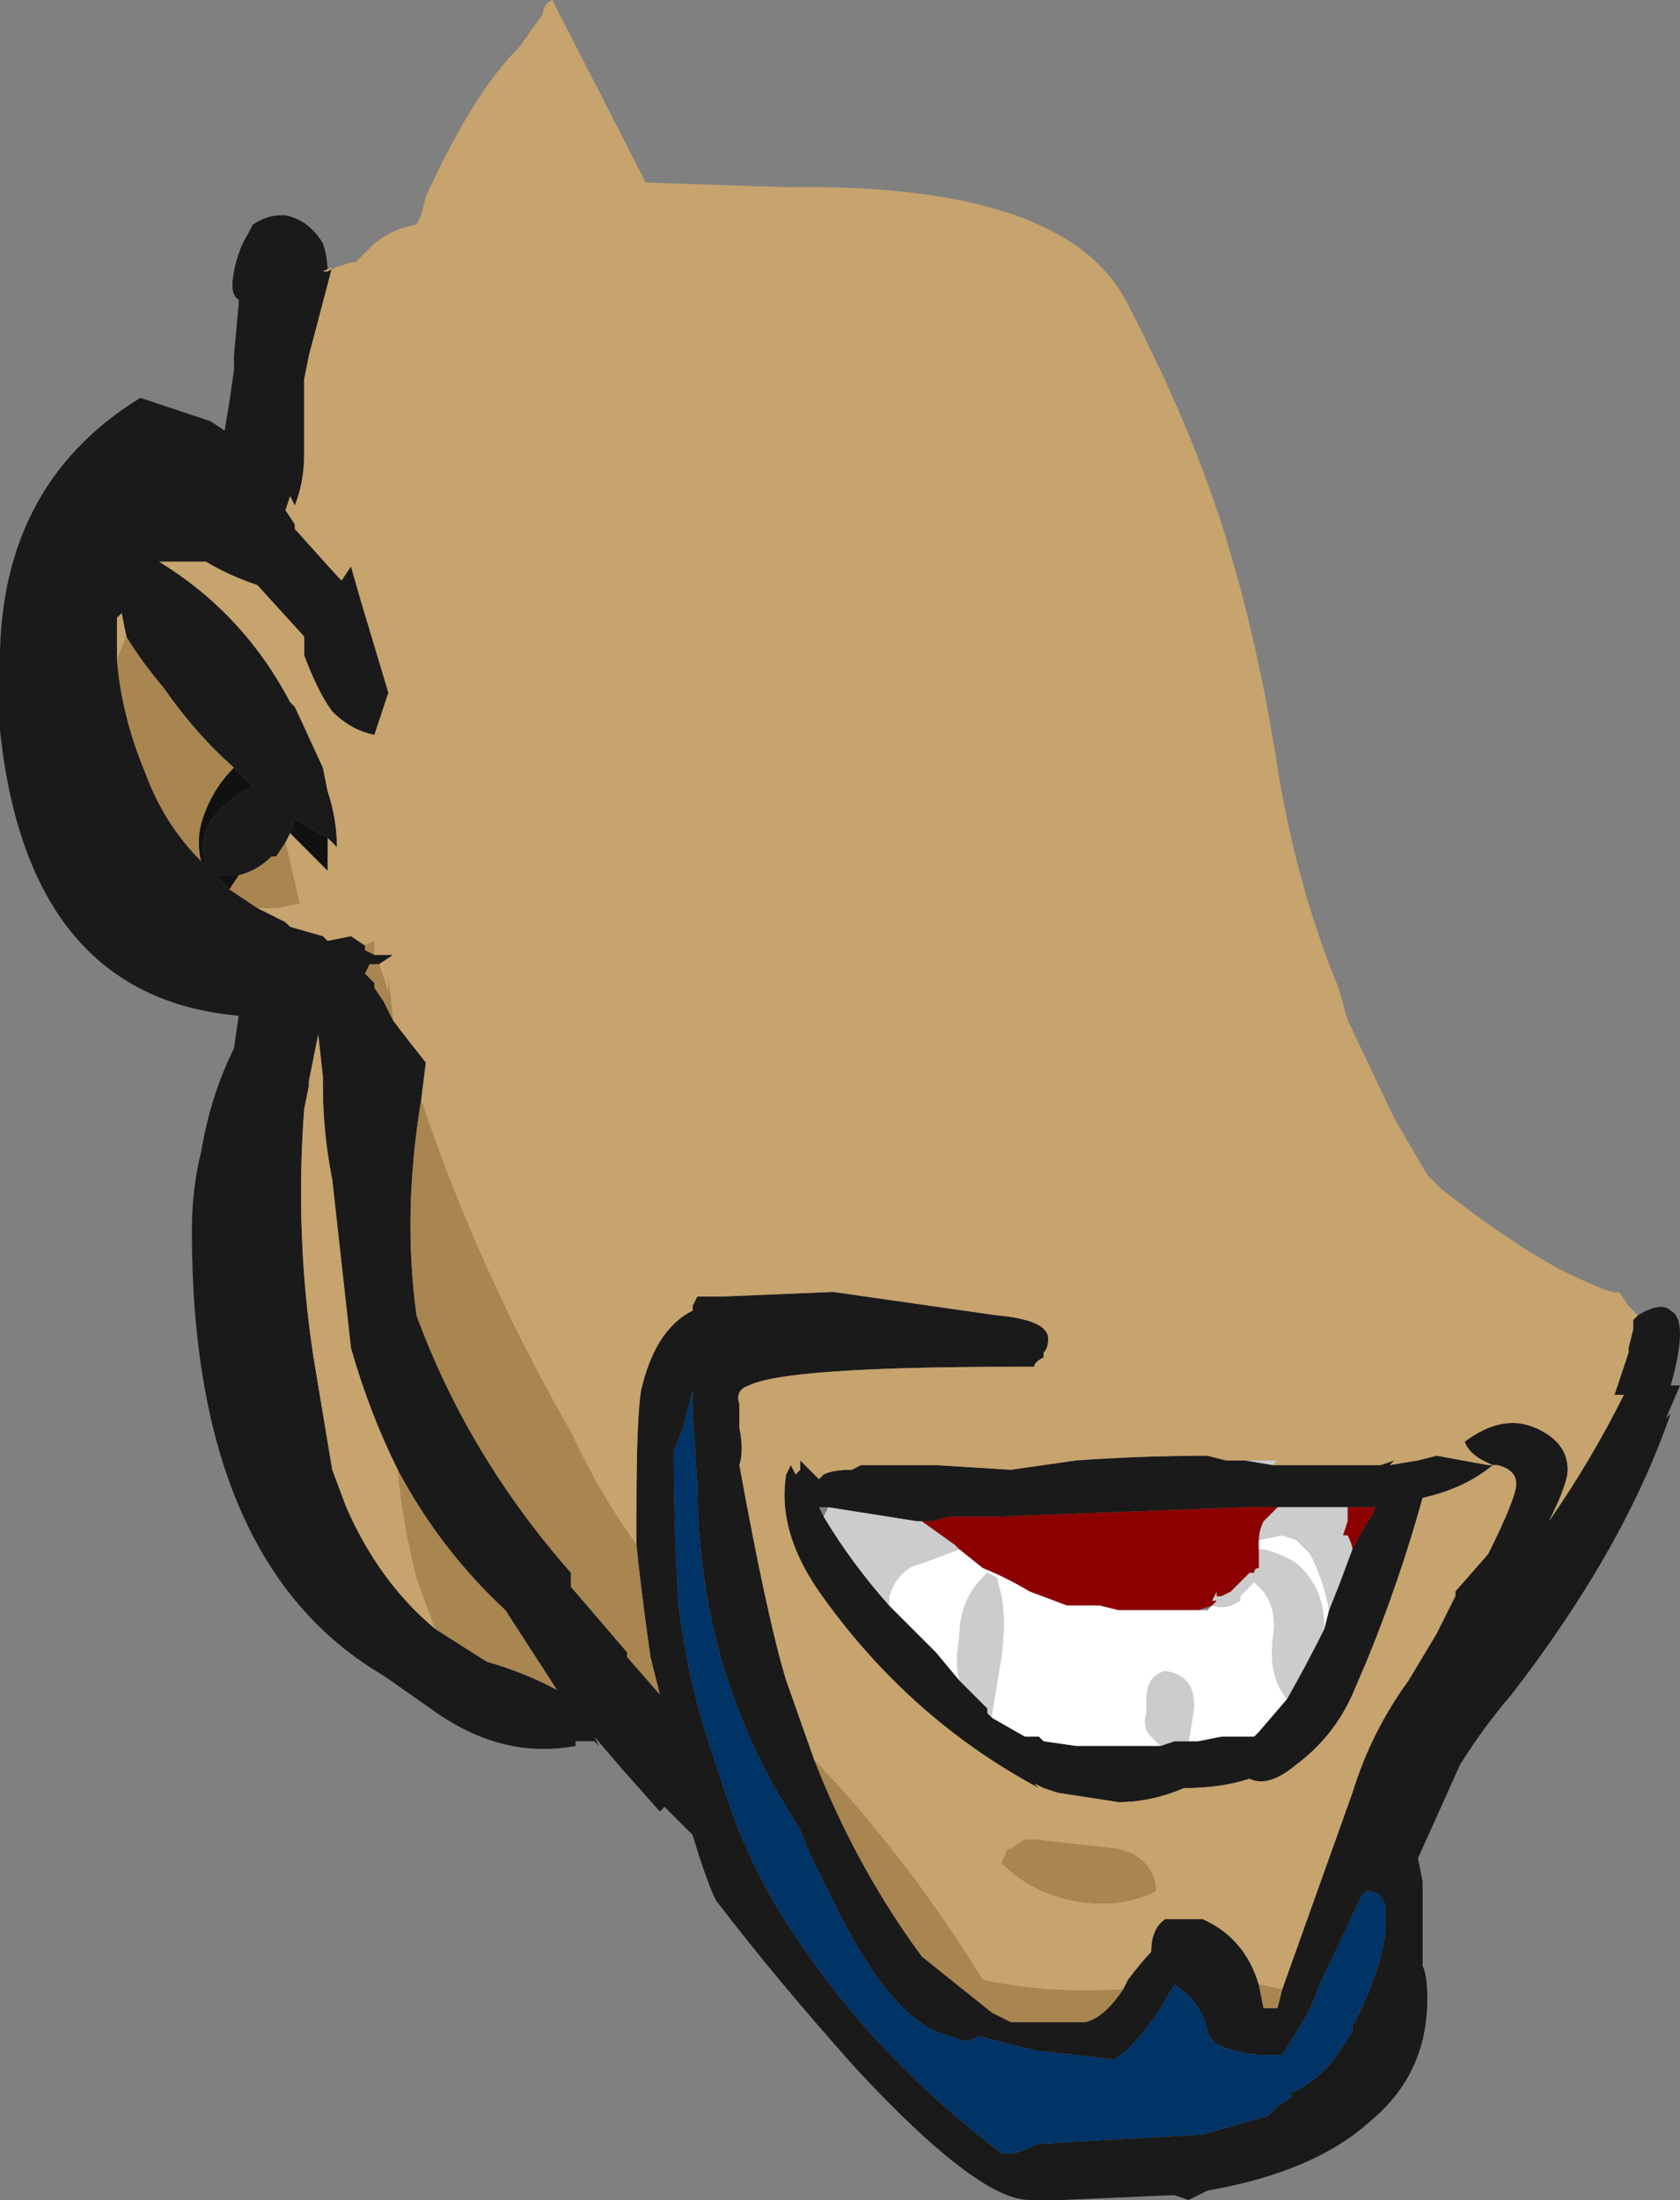 <?xml version="1.0" encoding="UTF-8" standalone="no"?>
<svg xmlns:ffdec="https://www.free-decompiler.com/flash" xmlns:xlink="http://www.w3.org/1999/xlink" ffdec:objectType="shape" height="23.5px" width="17.95px" xmlns="http://www.w3.org/2000/svg">
  <rect width="100%" height="100%" fill="#808080" stroke="none"/>
  <g transform="matrix(1.0, 0.0, 0.0, 1.0, 10.05, 8.75)">
    <path d="M7.45 5.3 Q7.7 5.15 7.8 5.25 8.0 5.35 7.8 6.05 L7.9 6.05 7.75 6.4 7.8 6.35 Q7.3 7.8 6.1 9.35 5.8 9.7 5.55 10.1 L5.1 11.1 5.15 11.35 5.15 12.25 Q5.2 12.35 5.2 12.6 5.2 13.4 4.6 13.9 4.0 14.45 2.85 14.65 L2.65 14.75 2.5 14.7 2.45 14.7 1.3 14.75 0.95 14.75 Q0.4 14.75 -0.9 13.35 -1.75 12.4 -2.4 11.55 -2.5 11.35 -2.65 10.85 L-2.95 10.55 -3.0 10.6 -3.4 10.15 -3.7 9.8 -3.65 9.9 -3.7 9.85 -3.9 9.85 -3.9 9.9 Q-4.7 10.05 -5.45 9.5 L-5.95 9.15 Q-8.0 7.95 -8.0 4.4 -8.0 3.95 -7.9 3.55 -7.8 2.95 -7.55 2.45 L-7.5 2.1 Q-9.75 1.9 -10.05 -0.95 L-10.05 -1.55 Q-10.1 -3.55 -8.55 -4.5 L-7.8 -4.25 -7.65 -4.15 -7.6 -4.45 -7.55 -4.8 -7.55 -4.95 -7.5 -5.5 -7.5 -5.55 Q-7.6 -5.6 -7.55 -5.85 -7.5 -6.1 -7.4 -6.25 L-7.35 -6.35 Q-7.2 -6.45 -7.05 -6.45 L-7.0 -6.45 Q-6.75 -6.4 -6.6 -6.15 -6.55 -6.0 -6.55 -5.85 L-6.6 -5.85 -6.5 -5.9 -6.75 -4.95 -6.8 -4.7 -6.8 -3.9 Q-6.8 -3.6 -6.9 -3.35 L-6.95 -3.45 -7.0 -3.3 -6.9 -3.15 -6.9 -3.1 -6.45 -2.6 -6.4 -2.55 -6.3 -2.7 -6.2 -2.35 -5.9 -1.35 -6.05 -0.9 Q-6.3 -0.95 -6.5 -1.15 -6.65 -1.35 -6.8 -1.75 L-6.8 -1.95 -7.3 -2.5 Q-7.6 -2.6 -7.85 -2.75 L-8.35 -2.75 Q-7.45 -2.2 -6.95 -1.25 L-6.9 -1.2 -6.6 -0.55 -6.55 -0.3 Q-6.45 0.0 -6.45 0.3 -6.5 0.25 -6.55 0.2 L-6.9 0.0 -6.95 0.15 -7.0 0.25 -7.1 0.4 -7.15 0.4 Q-7.3 0.55 -7.5 0.6 L-7.75 0.6 -7.6 0.75 -7.3 0.95 -7.0 1.1 -6.95 1.15 -6.6 1.25 -6.55 1.3 -6.3 1.25 -6.15 1.35 -6.15 1.4 -6.05 1.45 -5.85 1.45 -6.0 1.55 -6.1 1.55 -6.15 1.65 -6.05 1.75 -6.05 1.8 -5.95 1.95 -5.85 2.15 Q-5.7 2.35 -5.5 2.6 L-5.55 3.0 Q-5.75 4.2 -5.6 5.3 -5.05 6.8 -3.95 8.05 L-3.95 8.2 -3.35 8.9 -3.35 8.95 -3.0 9.35 -3.1 8.95 Q-3.2 8.25 -3.25 7.75 L-3.25 7.4 Q-3.25 6.4 -3.2 6.1 -3.05 5.45 -2.65 5.25 L-2.65 5.2 -2.6 5.1 -2.35 5.1 -1.15 5.05 0.6 5.3 Q1.15 5.35 1.15 5.55 1.15 5.65 1.1 5.7 L1.1 5.75 Q1.0 5.8 1.0 5.85 L0.8 5.85 Q-1.65 5.85 -2.05 6.05 -2.2 6.1 -2.15 6.25 L-2.15 6.5 Q-2.1 6.75 -2.15 6.9 -1.85 8.55 -1.65 9.2 L-1.35 10.05 Q-0.9 11.2 -0.2 12.15 L0.55 12.75 0.75 12.85 1.55 12.85 Q1.75 12.8 1.95 12.5 L2.0 12.4 Q2.15 12.2 2.25 12.1 2.25 11.85 2.4 11.75 L2.8 11.75 Q3.25 11.95 3.4 12.45 L3.45 12.7 3.6 12.7 3.65 12.5 4.4 10.4 Q4.6 9.75 5.0 9.2 L5.3 8.7 5.5 8.3 5.5 8.25 5.85 7.85 Q6.15 7.25 6.15 7.1 6.15 6.95 5.95 6.9 L5.9 6.9 Q5.6 7.15 5.15 7.25 4.9 8.15 4.55 9.0 L4.4 9.35 Q4.2 9.8 3.8 10.1 3.5 10.35 3.3 10.25 3.0 10.35 2.6 10.35 2.25 10.5 1.9 10.5 L1.25 10.4 1.1 10.35 1.0 10.3 1.05 10.35 Q-0.35 9.6 -1.3 8.25 -1.75 7.6 -1.65 7.0 L-1.6 6.9 -1.55 7.0 -1.5 6.95 -1.5 6.85 -1.3 7.05 -1.25 7.0 Q-1.15 6.95 -0.95 6.95 L-0.85 6.9 -0.05 6.9 0.75 6.95 1.45 6.85 Q2.15 6.8 2.85 6.8 L3.05 6.85 3.25 6.85 3.55 6.9 Q4.1 6.9 4.65 6.9 L4.7 6.9 4.85 6.85 4.8 6.9 5.1 6.85 5.3 6.8 5.85 6.9 5.9 6.9 Q5.65 6.8 5.6 6.65 6.0 6.35 6.35 6.5 6.7 6.65 6.7 6.95 6.7 7.1 6.5 7.5 6.95 6.85 7.3 6.15 L7.2 6.15 7.35 5.7 7.35 5.65 7.4 5.45 7.4 5.35 7.45 5.3 M-8.7 -1.95 L-8.75 -2.2 -8.8 -2.15 -8.8 -1.7 Q-8.75 -1.1 -8.5 -0.5 -8.3 0.05 -7.9 0.45 L-7.85 0.5 Q-7.95 0.15 -7.7 -0.1 -7.55 -0.25 -7.35 -0.35 L-7.55 -0.55 Q-7.95 -0.9 -8.3 -1.4 -8.55 -1.7 -8.7 -1.95 M-2.35 5.85 L-2.35 5.85 M-2.75 6.5 L-2.85 6.75 Q-2.85 7.6 -2.8 8.4 -2.7 9.2 -2.45 9.95 L-2.25 10.55 Q-1.95 11.4 -1.4 12.15 -0.6 13.3 0.65 14.25 L0.8 14.25 1.05 14.15 2.8 14.05 3.5 13.85 3.6 13.75 3.75 13.65 3.75 13.6 Q4.0 13.5 4.2 13.25 L4.4 12.95 4.4 12.9 4.45 12.8 Q4.7 12.3 4.75 11.9 L4.75 11.6 Q4.7 11.45 4.55 11.45 L4.5 11.5 4.05 12.45 Q4.0 12.6 3.95 12.7 L3.9 12.8 3.65 13.2 3.4 13.2 Q2.9 13.15 2.85 12.95 2.8 12.65 2.5 12.45 L2.35 12.7 Q2.05 13.15 1.85 13.25 L1.0 13.15 0.4 13.0 Q0.35 13.05 0.25 13.05 L-0.05 12.95 Q-0.6 12.7 -1.15 11.55 L-1.4 11.05 -1.5 10.8 -1.8 10.3 Q-2.15 9.65 -2.35 8.95 -2.6 8.05 -2.6 7.1 L-2.65 6.35 -2.65 6.1 -2.75 6.5 M-5.8 6.95 Q-6.1 6.35 -6.3 5.65 L-6.5 3.85 Q-6.6 3.35 -6.6 2.85 L-6.6 2.75 -6.65 2.3 -6.75 2.8 -6.75 2.85 -6.8 3.1 Q-6.9 4.45 -6.7 5.75 L-6.5 6.95 -6.35 7.35 Q-6.0 8.15 -5.4 8.65 L-4.85 9.0 Q-4.5 9.1 -4.2 9.25 L-4.1 9.3 -4.65 8.45 Q-5.35 7.8 -5.8 6.95 M-7.1 3.05 L-7.1 3.05 M-0.2 7.5 L-0.25 7.5 -1.2 7.35 -1.3 7.35 -1.25 7.45 Q-0.95 7.95 -0.55 8.4 L-0.05 8.9 0.2 9.2 0.5 9.5 0.5 9.55 0.55 9.6 0.9 9.8 1.05 9.8 1.1 9.85 1.45 9.9 1.5 9.9 Q1.9 9.9 2.35 9.9 L2.5 9.85 2.65 9.85 2.75 9.85 3.0 9.8 3.35 9.8 3.4 9.75 3.7 9.4 Q3.9 9.05 4.1 8.65 L4.15 8.45 4.25 8.2 4.4 7.8 Q4.5 7.6 4.6 7.45 L4.65 7.35 4.35 7.35 3.6 7.35 3.25 7.35 0.6 7.45 0.1 7.45 -0.1 7.5 -0.2 7.5" fill="#1a1a1a" fill-rule="evenodd" stroke="none"/>
    <path d="M-6.45 -5.9 L-6.25 -5.95 -6.3 -5.95 -6.45 -5.9 M-2.75 6.5 L-2.65 6.1 -2.65 6.35 -2.6 7.1 Q-2.6 8.05 -2.35 8.95 -2.15 9.65 -1.8 10.3 L-1.5 10.8 -1.4 11.05 -1.15 11.55 Q-0.6 12.7 -0.05 12.95 L0.25 13.05 Q0.35 13.05 0.4 13.0 L1.0 13.15 1.85 13.25 Q2.05 13.15 2.35 12.7 L2.5 12.45 Q2.8 12.65 2.85 12.95 2.9 13.15 3.4 13.2 L3.65 13.2 3.9 12.8 3.95 12.7 Q4.0 12.6 4.05 12.45 L4.5 11.5 4.55 11.45 Q4.7 11.45 4.75 11.6 L4.75 11.9 Q4.7 12.3 4.45 12.8 L4.4 12.9 4.4 12.95 4.2 13.25 Q4.0 13.5 3.75 13.6 L3.75 13.65 3.6 13.75 3.5 13.85 2.8 14.05 1.05 14.15 0.8 14.25 0.65 14.25 Q-0.6 13.3 -1.4 12.15 -1.95 11.4 -2.25 10.55 L-2.45 9.95 Q-2.7 9.2 -2.8 8.4 -2.85 7.6 -2.85 6.75 L-2.75 6.5" fill="#003366" fill-rule="evenodd" stroke="none"/>
    <path d="M-6.25 -5.95 L-6.1 -6.1 Q-5.9 -6.3 -5.6 -6.35 L-5.55 -6.45 -5.5 -6.65 Q-5.0 -7.75 -4.5 -8.25 L-4.25 -8.6 Q-4.25 -8.7 -4.15 -8.75 L-3.15 -6.8 -1.65 -6.75 Q1.35 -6.8 2.0 -5.5 2.7 -4.15 3.05 -3.0 3.4 -1.85 3.6 -0.55 3.8 0.7 4.25 1.8 L4.35 2.15 4.85 3.2 5.2 3.8 5.35 3.95 Q6.05 4.5 6.6 4.8 7.2 5.1 7.25 5.05 L7.35 5.2 7.45 5.3 7.4 5.35 7.4 5.45 7.35 5.65 7.35 5.7 7.2 6.15 7.3 6.15 Q6.95 6.85 6.5 7.5 6.7 7.1 6.7 6.95 6.7 6.65 6.35 6.5 6.0 6.35 5.6 6.65 5.65 6.8 5.9 6.9 L5.85 6.9 5.3 6.8 5.1 6.85 4.8 6.9 4.85 6.85 4.7 6.9 4.65 6.9 Q4.1 6.9 3.55 6.9 L3.6 6.85 3.25 6.85 3.05 6.85 2.85 6.8 Q2.15 6.8 1.45 6.85 L0.75 6.95 -0.05 6.9 -0.85 6.9 -0.95 6.95 Q-1.15 6.95 -1.25 7.0 L-1.3 7.05 -1.5 6.85 -1.5 6.95 -1.55 7.0 -1.6 6.9 -1.65 7.0 Q-1.75 7.6 -1.3 8.25 -0.35 9.6 1.05 10.35 L1.0 10.3 1.1 10.35 1.25 10.4 1.9 10.5 Q2.25 10.5 2.6 10.35 3.0 10.35 3.3 10.25 3.5 10.35 3.8 10.1 4.2 9.8 4.4 9.35 L4.55 9.0 Q4.9 8.15 5.15 7.25 5.6 7.15 5.9 6.9 L5.95 6.9 Q6.15 6.95 6.15 7.1 6.15 7.25 5.85 7.85 L5.5 8.25 5.5 8.3 5.3 8.7 5.0 9.2 Q4.6 9.75 4.4 10.4 L3.65 12.5 3.4 12.45 Q3.25 11.95 2.8 11.75 L2.4 11.75 Q2.25 11.85 2.25 12.1 2.15 12.2 2.0 12.4 L1.95 12.5 Q1.15 12.55 0.45 12.4 -0.35 11.1 -1.35 10.05 L-1.65 9.2 Q-1.85 8.55 -2.15 6.9 -2.1 6.75 -2.15 6.5 L-2.15 6.25 Q-2.2 6.1 -2.05 6.05 -1.65 5.85 0.8 5.85 L1.0 5.85 Q1.0 5.8 1.1 5.75 L1.1 5.7 Q1.15 5.65 1.15 5.55 1.15 5.35 0.6 5.3 L-1.15 5.05 -2.35 5.1 -2.6 5.1 -2.65 5.2 -2.65 5.25 Q-3.05 5.45 -3.2 6.1 -3.25 6.4 -3.25 7.4 L-3.25 7.75 Q-3.65 7.2 -3.95 6.55 -4.95 4.8 -5.55 3.0 L-5.5 2.6 Q-5.7 2.35 -5.85 2.15 L-5.9 1.7 -5.9 1.85 -6.0 1.55 -5.85 1.45 -6.05 1.45 -6.05 1.3 -6.15 1.35 -6.3 1.25 -6.55 1.3 -6.6 1.25 -6.95 1.15 -7.0 1.1 -7.3 0.95 -7.1 0.95 -6.85 0.9 -7.0 0.25 -6.95 0.15 -6.55 0.55 -6.55 0.2 Q-6.5 0.25 -6.45 0.3 -6.45 0.0 -6.55 -0.3 L-6.6 -0.55 -6.9 -1.2 -6.95 -1.25 Q-7.45 -2.2 -8.35 -2.75 L-7.85 -2.75 Q-7.6 -2.6 -7.3 -2.5 L-6.8 -1.95 -6.8 -1.75 Q-6.65 -1.35 -6.5 -1.15 -6.3 -0.95 -6.05 -0.9 L-5.9 -1.35 -6.2 -2.35 -6.3 -2.7 -6.4 -2.55 -6.45 -2.6 -6.9 -3.1 -6.9 -3.15 -7.0 -3.3 -6.95 -3.45 -6.9 -3.35 Q-6.8 -3.6 -6.8 -3.9 L-6.8 -4.7 -6.75 -4.95 -6.5 -5.9 -6.6 -5.85 -6.55 -5.85 -6.45 -5.9 -6.3 -5.95 -6.25 -5.95 M-8.8 -1.7 L-8.8 -2.15 -8.75 -2.2 -8.7 -1.95 -8.8 -1.7 M-2.35 5.85 L-2.35 5.85 M-5.4 8.65 Q-6.0 8.15 -6.35 7.35 L-6.5 6.95 -6.7 5.75 Q-6.9 4.45 -6.8 3.1 L-6.75 2.85 -6.75 2.8 -6.65 2.3 -6.6 2.75 -6.6 2.85 Q-6.6 3.35 -6.5 3.85 L-6.3 5.65 Q-6.1 6.35 -5.8 6.95 -5.75 7.5 -5.6 8.1 L-5.4 8.65 M-7.1 3.05 L-7.1 3.05 M2.3 11.45 Q2.3 11.2 2.05 11.05 L1.9 11.0 1.0 10.9 0.9 10.9 0.75 11.0 Q0.7 11.0 0.7 11.05 L0.65 11.15 Q0.95 11.45 1.4 11.55 1.9 11.65 2.3 11.45" fill="#c7a36d" fill-rule="evenodd" stroke="none"/>
    <path d="M-8.8 -1.7 L-8.7 -1.95 Q-8.55 -1.7 -8.3 -1.4 -7.95 -0.9 -7.55 -0.55 -7.8 -0.3 -7.9 0.05 -7.95 0.25 -7.9 0.45 -8.3 0.05 -8.5 -0.5 -8.75 -1.1 -8.8 -1.7 M-5.85 2.15 L-5.95 1.95 -6.05 1.8 -6.05 1.75 -6.15 1.65 -6.1 1.55 -6.0 1.55 -5.9 1.85 -5.9 1.7 -5.85 2.15 M-6.05 1.45 L-6.15 1.4 -6.15 1.35 -6.05 1.3 -6.05 1.45 M-7.3 0.95 L-7.6 0.75 -7.5 0.6 Q-7.3 0.55 -7.15 0.4 L-7.1 0.4 -7.0 0.25 -6.85 0.9 -7.1 0.95 -7.3 0.95 M-1.35 10.05 Q-0.35 11.1 0.45 12.4 1.15 12.55 1.95 12.5 1.75 12.8 1.55 12.85 L0.75 12.85 0.55 12.75 -0.2 12.15 Q-0.9 11.2 -1.35 10.05 M3.4 12.45 L3.65 12.5 3.6 12.7 3.45 12.7 3.4 12.45 M-5.55 3.0 Q-4.95 4.8 -3.95 6.55 -3.65 7.2 -3.25 7.75 -3.2 8.25 -3.1 8.95 L-3.0 9.35 -3.35 8.95 -3.35 8.9 -3.95 8.2 -3.95 8.05 Q-5.05 6.8 -5.6 5.3 -5.75 4.2 -5.55 3.0 M-5.4 8.65 L-5.6 8.1 Q-5.75 7.5 -5.8 6.95 -5.35 7.8 -4.65 8.45 L-4.1 9.3 -4.2 9.25 Q-4.5 9.1 -4.85 9.0 L-5.4 8.65 M2.3 11.45 Q1.9 11.65 1.4 11.55 0.95 11.45 0.65 11.15 L0.7 11.05 Q0.7 11.0 0.75 11.0 L0.9 10.9 1.0 10.9 1.9 11.0 2.05 11.05 Q2.3 11.2 2.3 11.45" fill="#a9854f" fill-rule="evenodd" stroke="none"/>
    <path d="M-7.55 -0.55 L-7.35 -0.35 Q-7.55 -0.25 -7.7 -0.1 -7.95 0.15 -7.85 0.5 L-7.9 0.45 Q-7.95 0.25 -7.9 0.05 -7.8 -0.3 -7.55 -0.55 M-7.6 0.75 L-7.75 0.6 -7.5 0.6 -7.6 0.75 M-6.95 0.15 L-6.9 0.0 -6.55 0.2 -6.55 0.55 -6.95 0.15" fill="#111111" fill-rule="evenodd" stroke="none"/>
    <path d="M-1.2 7.35 L-0.25 7.5 -0.2 7.5 0.15 7.75 0.2 7.8 -0.2 7.95 Q-0.45 8.0 -0.55 8.3 L-0.55 8.4 Q-0.95 7.95 -1.25 7.45 L-1.2 7.35 M3.6 7.35 L4.35 7.35 4.35 7.5 4.3 7.65 4.35 7.65 Q4.4 7.75 4.4 7.8 L4.25 8.2 4.15 8.45 Q4.1 8.15 3.95 7.85 L3.8 7.7 3.65 7.65 3.4 7.7 Q3.4 7.6 3.45 7.5 L3.6 7.35 M4.1 8.65 Q3.9 9.05 3.7 9.4 3.5 9.15 3.55 8.75 3.6 8.45 3.45 8.25 L3.35 8.15 3.2 8.3 3.2 8.35 Q3.05 8.45 2.9 8.4 L2.95 8.35 2.9 8.35 2.95 8.25 2.95 8.3 3.0 8.3 3.1 8.25 3.3 8.05 3.35 8.05 Q3.35 8.0 3.4 8.0 L3.4 7.8 3.45 7.8 Q3.65 7.85 3.8 7.95 4.1 8.2 4.1 8.65 M2.65 9.85 L2.5 9.85 2.35 9.9 2.25 9.8 Q2.15 9.7 2.2 9.55 L2.2 9.4 Q2.2 9.15 2.4 9.1 2.75 9.15 2.7 9.55 L2.65 9.85 M0.55 9.6 L0.5 9.55 0.5 9.5 0.2 9.2 Q0.15 9.0 0.2 8.75 0.2 8.35 0.45 8.1 L0.5 8.05 0.6 8.1 0.65 8.3 Q0.7 8.55 0.65 8.95 L0.55 9.55 0.55 9.6" fill="#cccccc" fill-rule="evenodd" stroke="none"/>
    <path d="M0.2 7.8 L0.15 7.75 -0.2 7.5 -0.1 7.5 0.1 7.45 0.6 7.45 3.25 7.35 3.6 7.35 3.45 7.5 Q3.4 7.6 3.4 7.7 L3.4 7.8 3.4 8.0 Q3.35 8.0 3.35 8.05 L3.3 8.05 3.1 8.25 3.0 8.3 2.95 8.3 2.95 8.25 2.9 8.35 2.95 8.35 2.9 8.4 2.75 8.45 1.9 8.45 1.7 8.4 1.35 8.4 0.95 8.25 Q0.7 8.1 0.45 8.0 L0.2 7.8 M4.35 7.35 L4.65 7.35 4.6 7.45 Q4.5 7.6 4.4 7.8 4.4 7.75 4.35 7.65 L4.3 7.65 4.35 7.5 4.35 7.35" fill="#8c0000" fill-rule="evenodd" stroke="none"/>
    <path d="M-0.55 8.4 L-0.55 8.3 Q-0.45 8.0 -0.2 7.95 L0.2 7.8 0.45 8.0 Q0.7 8.1 0.95 8.25 L1.35 8.4 1.7 8.4 1.9 8.45 2.75 8.45 2.85 8.45 2.9 8.4 Q3.05 8.45 3.2 8.35 L3.2 8.3 3.35 8.15 3.45 8.25 Q3.6 8.45 3.55 8.75 3.5 9.15 3.7 9.4 L3.4 9.75 3.35 9.8 3.0 9.8 2.75 9.85 2.65 9.85 2.7 9.55 Q2.75 9.15 2.4 9.1 2.2 9.15 2.2 9.4 L2.2 9.55 Q2.15 9.7 2.25 9.8 L2.35 9.9 Q1.9 9.9 1.5 9.9 L1.45 9.9 1.1 9.85 1.05 9.8 0.9 9.8 0.55 9.6 0.55 9.55 0.65 8.95 Q0.7 8.55 0.65 8.3 L0.6 8.1 0.5 8.05 0.45 8.1 Q0.2 8.35 0.2 8.75 0.15 9.0 0.2 9.2 L-0.05 8.9 -0.55 8.4 M4.15 8.45 L4.1 8.65 Q4.1 8.2 3.8 7.95 3.65 7.85 3.45 7.8 L3.4 7.8 3.4 7.7 3.65 7.65 3.8 7.7 3.95 7.85 Q4.1 8.15 4.15 8.45" fill="#ffffff" fill-rule="evenodd" stroke="none"/>
    <path d="M3.25 6.85 L3.6 6.85 3.55 6.9 3.25 6.85" fill="#cacaca" fill-rule="evenodd" stroke="none"/>
  </g>
</svg>
